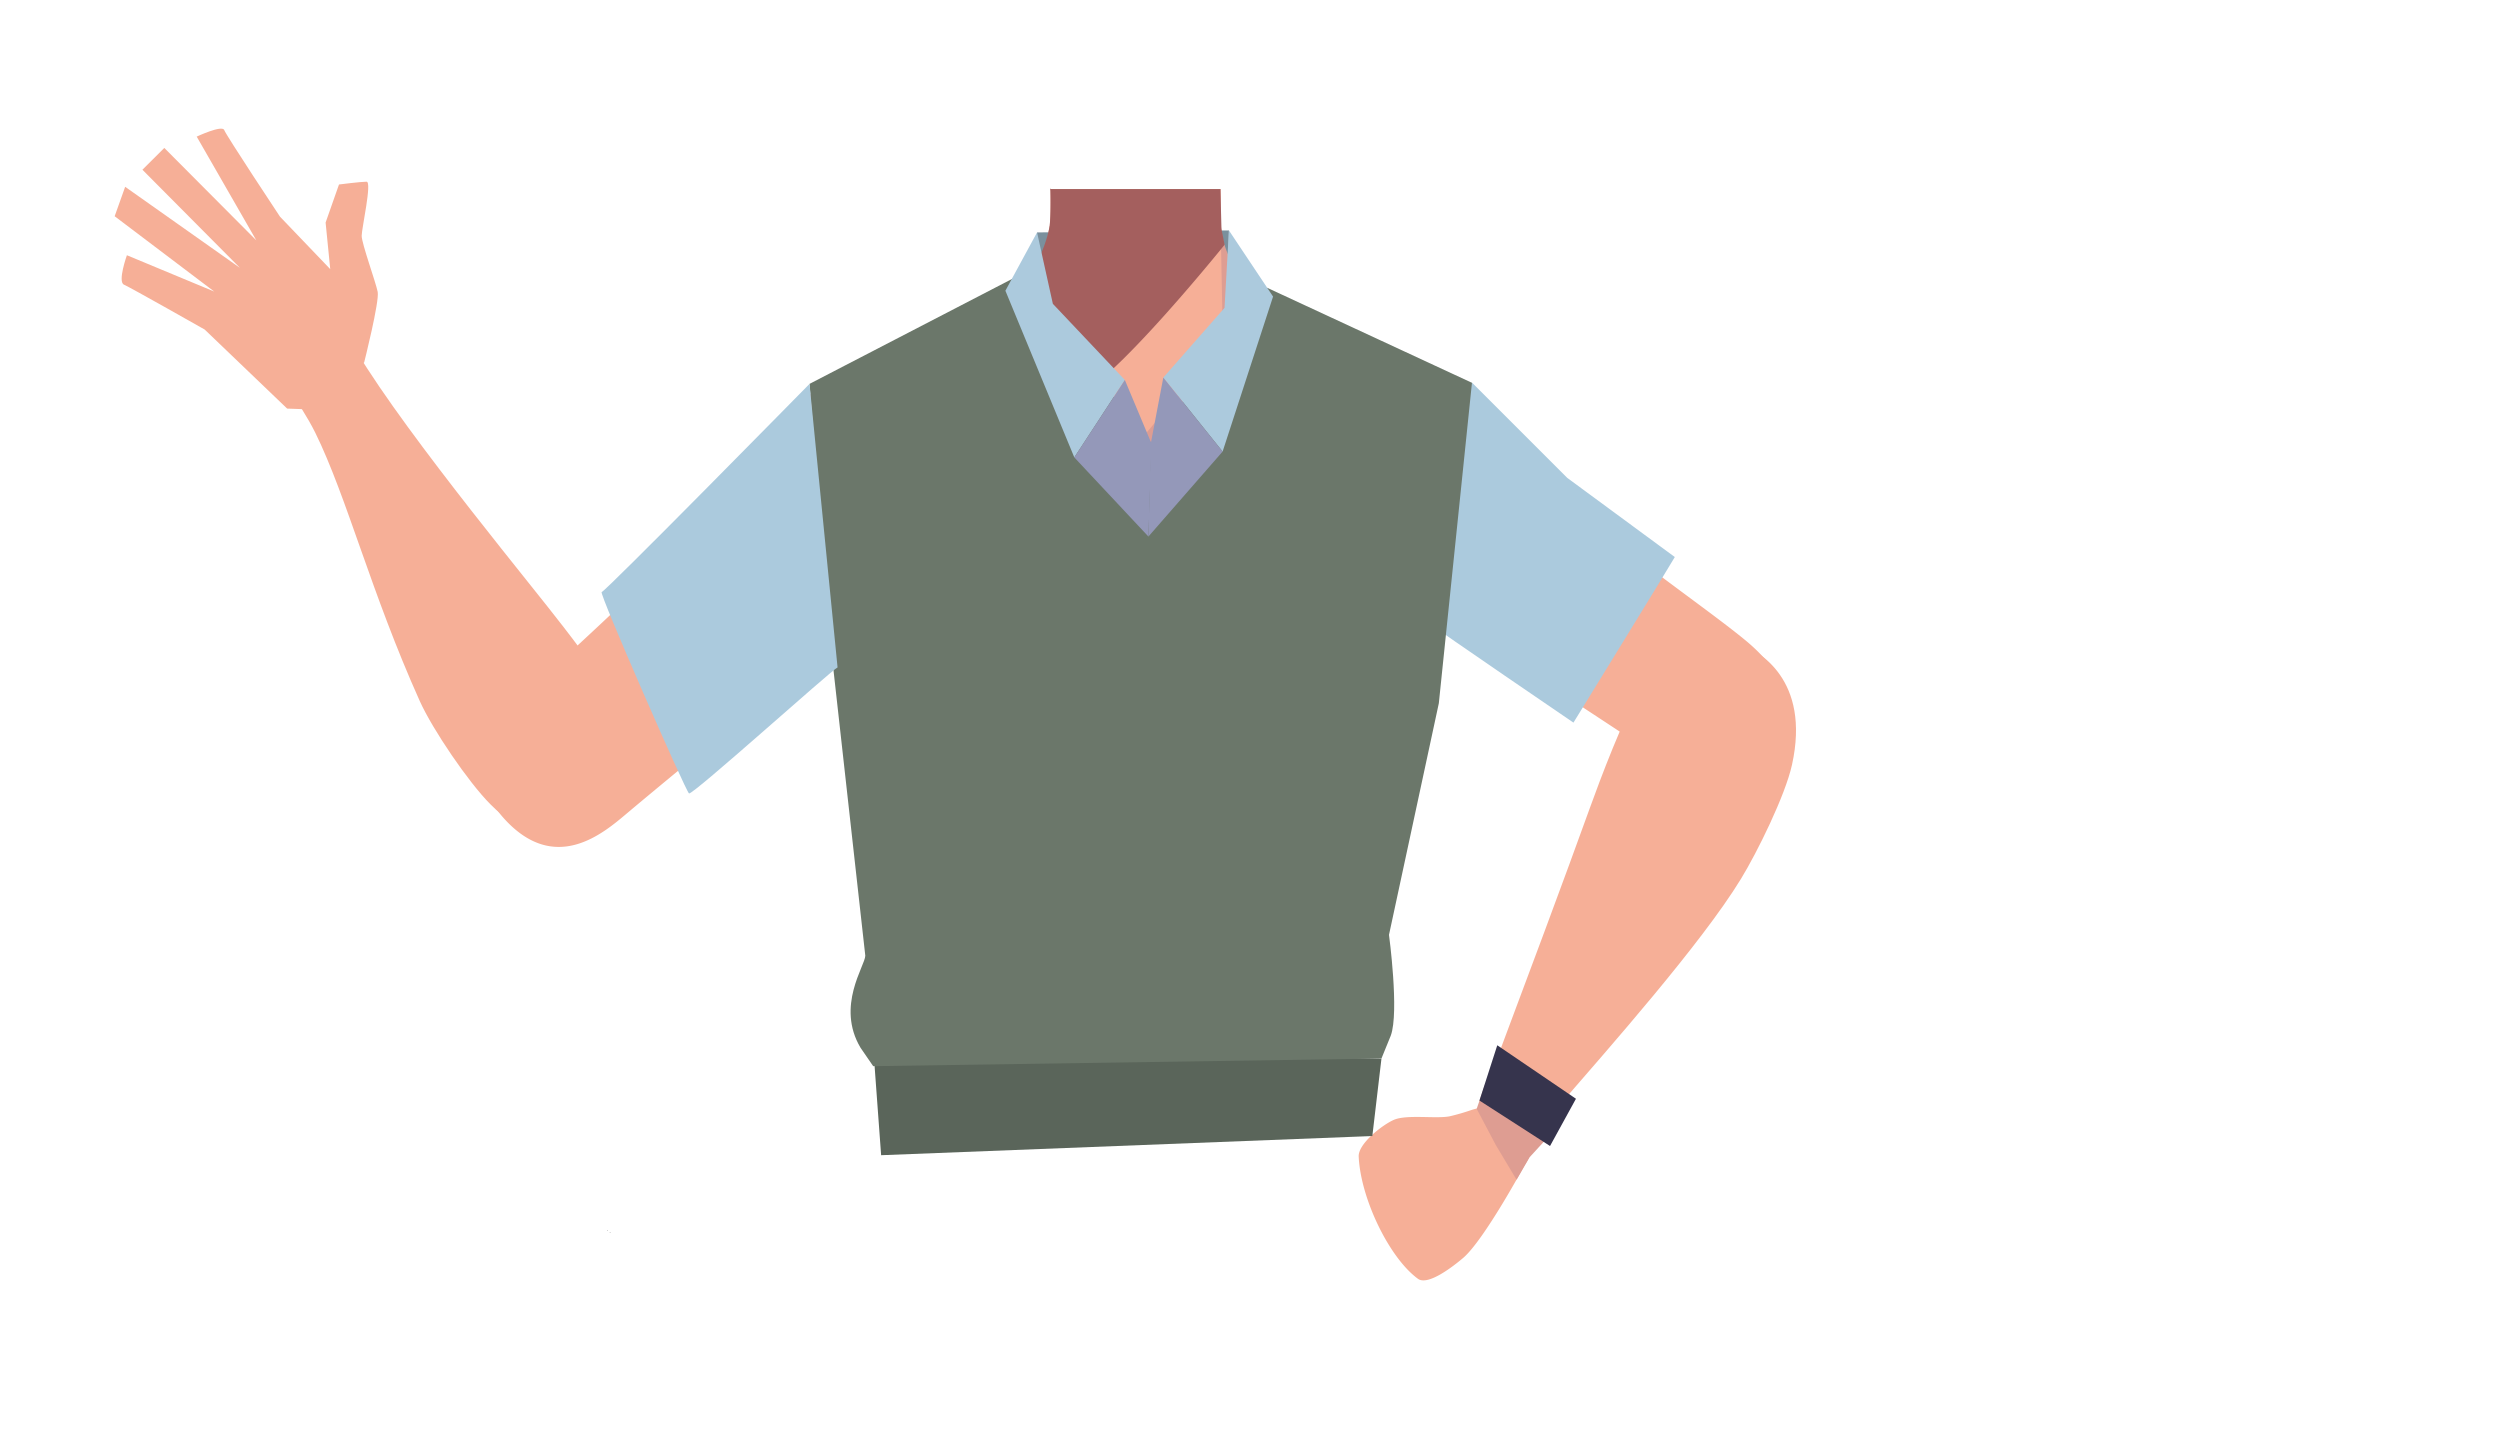 <svg xmlns="http://www.w3.org/2000/svg" viewBox="0 0 788 455"><defs><style>.cls-1{fill:#7a909d;}.cls-2{fill:#f6af97;}.cls-3{fill:#de9d92;}.cls-4{fill:#a45f5e;}.cls-5{fill:#36344d;}.cls-6{fill:#abcadd;}.cls-7{fill:#5a655a;}.cls-8{fill:#6b776a;}.cls-9{fill:#accadd;}.cls-10{fill:#9498b9;}</style></defs><g id="Calque_1" data-name="Calque 1"><polygon class="cls-1" points="326.02 102.16 326.88 73.26 387.36 72.63 387.02 102.16 326.02 102.16"/><path class="cls-2" d="M114.8,114.18S119.64,95,119.05,92,114,76.73,114,74.34s3.33-17.07,1.54-17.07-8.69.88-8.69.88l-4.22,12,1.46,14.68L88.25,68.29S71.31,42.72,70.68,41,62,43.06,62,43.06l18.79,32.7-29-29.13-6.9,6.87L75.63,84.43,39.45,58.88l-3.31,9.28L67.53,91.9,40,80.45s-3,8.38-.92,9.28,25.43,14.14,25.43,14.14l26,24.92,9.29.33Z"/><polygon points="192.24 388.41 192.34 388.37 192.24 388.32 192.24 388.41"/><polygon points="192.34 388.37 192.44 388.41 192.44 388.32 192.34 388.37"/><polygon points="192.24 388.41 192.34 388.37 192.24 388.32 192.24 388.41"/><polygon points="192.34 388.37 192.44 388.41 192.44 388.32 192.34 388.37"/><path class="cls-3" d="M477.83,152.69c-.6,38.39-26.2,33.17-36.86,42.29-12.58,10.77-8.27,50-17.18,64-2.45,3.84-11.36,10.1-15.8,9.08-12.51-2.87-24-30.73-34.77-37.73-6.33-4.12-23.57-3.62-30.19,0-11.25,6.16-22.27,34.86-34.77,37.73-4.44,1-13.35-5.24-15.8-9.08-8.91-14-4.6-53.24-17.19-64-10.65-9.12-36.25-3.9-36.86-42.29-.41-26.59,35-37.34,35-37.34l40.15-19.91a31.4,31.4,0,0,0,7.1-4.82,29.11,29.11,0,0,0,2.29-2.29l.63-.71.05-.06a31.55,31.55,0,0,0,7.22-16.43,30.71,30.71,0,0,0,.25-4.19l0-2.84,0-4.51h53.63l.06,5,0,1.5,0,3.21c0,.33,0,.67,0,1v0c0,.65.09,1.3.16,2a29.38,29.38,0,0,0,.93,4.57,28.5,28.5,0,0,0,14.7,17.59l40.53,20.1a27.41,27.41,0,0,0,3.16,1.33C451,118.22,478.2,129.35,477.83,152.69Z"/><path class="cls-2" d="M385.47,107.87,358,140.37l-14.8-17.69-12.39-14.81.72-41.56,0-2.21.08-4.51h53v.23l.08,4.66v0l0,1.56.07,4.21v0l0,1.28.12,6.79Z"/><path class="cls-4" d="M386,77.12l-1,1.25c-5.16,6.33-28.83,35-41.79,44.31-3.2,2.29-5.74,3.39-7.2,2.69-6.76-3.26-14.84-35.1-14.84-35.1l.08-.07a21,21,0,0,0,1.73-1.87q.48-.57,1.05-1.32l.06-.08a39.39,39.39,0,0,0,6.66-15.16c0-.21.09-.42.13-.64a103.07,103.07,0,0,0,.2-11.54c-.08-.71-.1.76,0,0,.18-1.41-.08,1.57,0,0h53.6v0h0L385,71.86a4.91,4.91,0,0,0,.09.77l.85,4.19Z"/><path class="cls-2" d="M419.58,158.42c11.41,24.19,38.51,37.86,38.51,37.86s49.57,32.27,65.93,43.28c7.71,5.19,23.62,16.3,36.06-2.89h0c10.25-15.82-3.06-29.21-10-34.91C536,190.17,505.21,169.69,493.33,156c-8.85-10.22-18.75-29.44-40.51-35.42,0,0-17.35-6.9-29.31,7.46l-.47.57a28.06,28.06,0,0,0-3.46,29.85Z"/><path class="cls-2" d="M548.72,203c-18.56-7.17-27.22,7.79-31.94,15s-12.64,28.28-15.59,36.49c-7.55,21-21,57-28.69,77.47-5,13.46-8.08,20.42-.34,25.93,7,5,16.12-5.75,19.73-9.93,14.85-17.19,44.31-50.4,56.84-70.9,5.15-8.41,14-26.39,16.11-36C570.79,214.08,554.11,205.09,548.72,203Z"/><path class="cls-2" d="M192.21,259.66c13.77-11.4,4.48-32.14.68-39.86s-14.77-21.57-20.14-28.39C159,174,116.37,122,107.75,102c-6-14-23.92,10.38-23.92,10.38s10.76,14.36,15.54,24c10,20.33,17.56,50.38,32.94,84.59,4.05,9,15.34,25.59,22.22,32.49C173.78,272.84,188.21,263,192.21,259.66Z"/><path class="cls-2" d="M297.37,159.7c-8.55,26.33-35.52,43.78-35.52,43.78s-48.23,39.39-64.1,52.77c-7.48,6.31-22.84,19.73-39.09,1.51h0c-13.4-15-1.17-30.47,5.38-37.2,13.34-13.68,43.24-38.61,53.89-54.22,7.93-11.64,25.91-35.58,48.32-44.45,0,0,7.27-6.34,22.28,7l.59.52a28.7,28.7,0,0,1,8.25,30.32Z"/><path class="cls-2" d="M480.27,352c2.69,2.67,5,8.14.35,15.14,0,0-12.74,23.61-19.41,29.34-3,2.56-11.1,8.92-14.27,6.6-9-6.55-18.08-25.24-18.68-38.55-.18-4,7.4-9.93,11.06-11.54,4-1.77,13.21-.3,17.52-1.11a67.23,67.23,0,0,0,6.93-2C469.42,348.1,476.6,348.39,480.27,352Z"/><polygon class="cls-3" points="468.01 342.06 465.45 349.5 471.49 360.94 478.02 371.85 482.15 364.74 490.5 355.64 468.01 342.06"/><polygon class="cls-5" points="466.32 346.89 471.94 329.47 496.74 346.33 488.57 361.22 466.32 346.89"/><path class="cls-6" d="M464,120.63l30,30,33.9,24.95c-1.39,2.51-31.95,52.19-31.95,52.19S452.42,198.1,451.3,197s-12.71-29.29-13.49-28.91,13.11-40.65,13.49-42.48,12.66-5,12.66-5"/></g><g id="Calque_5" data-name="Calque 5"><polygon points="191.4 387.86 191.5 387.82 191.4 387.77 191.4 387.86"/><polygon points="191.5 387.82 191.6 387.86 191.6 387.77 191.5 387.82"/><polygon points="191.4 387.86 191.5 387.82 191.4 387.77 191.4 387.86"/><polygon points="191.5 387.82 191.6 387.86 191.6 387.77 191.5 387.82"/><polygon class="cls-7" points="277.73 364.12 275.23 330.04 435.43 333.7 432.56 358.08 277.73 364.12"/><path class="cls-8" d="M272.74,301.24l-10.89-97.76L255.16,121l11.09-5.75,53.91-27.93L363,139.82,399.3,90.66l64.66,30-10.44,101-15.71,73s3.28,24.37.56,31.77l-2.94,7.22-160.2,2.41-4-5.82C263.43,317.11,272.7,304.38,272.74,301.24Z"/><polygon class="cls-9" points="316.9 91.64 326.88 73.26 331.86 95.76 354.55 119.76 338.62 144.17 316.9 91.64"/><polygon class="cls-9" points="401.27 93.48 387.36 72.63 385.97 97.04 366.67 119.01 385.37 142.33 401.27 93.48"/><polygon class="cls-10" points="354.55 119.76 362.96 139.82 361.98 169.12 338.62 144.17 354.55 119.76"/><polygon class="cls-10" points="362.72 139.82 366.67 119.01 385.37 142.33 361.98 169.12 362.72 139.82"/><path class="cls-6" d="M264,210.37c-1.76.71-45.76,40.39-46.82,39.72s-28.58-63.48-27.53-63.48S255.16,121,255.16,121"/></g></svg>
